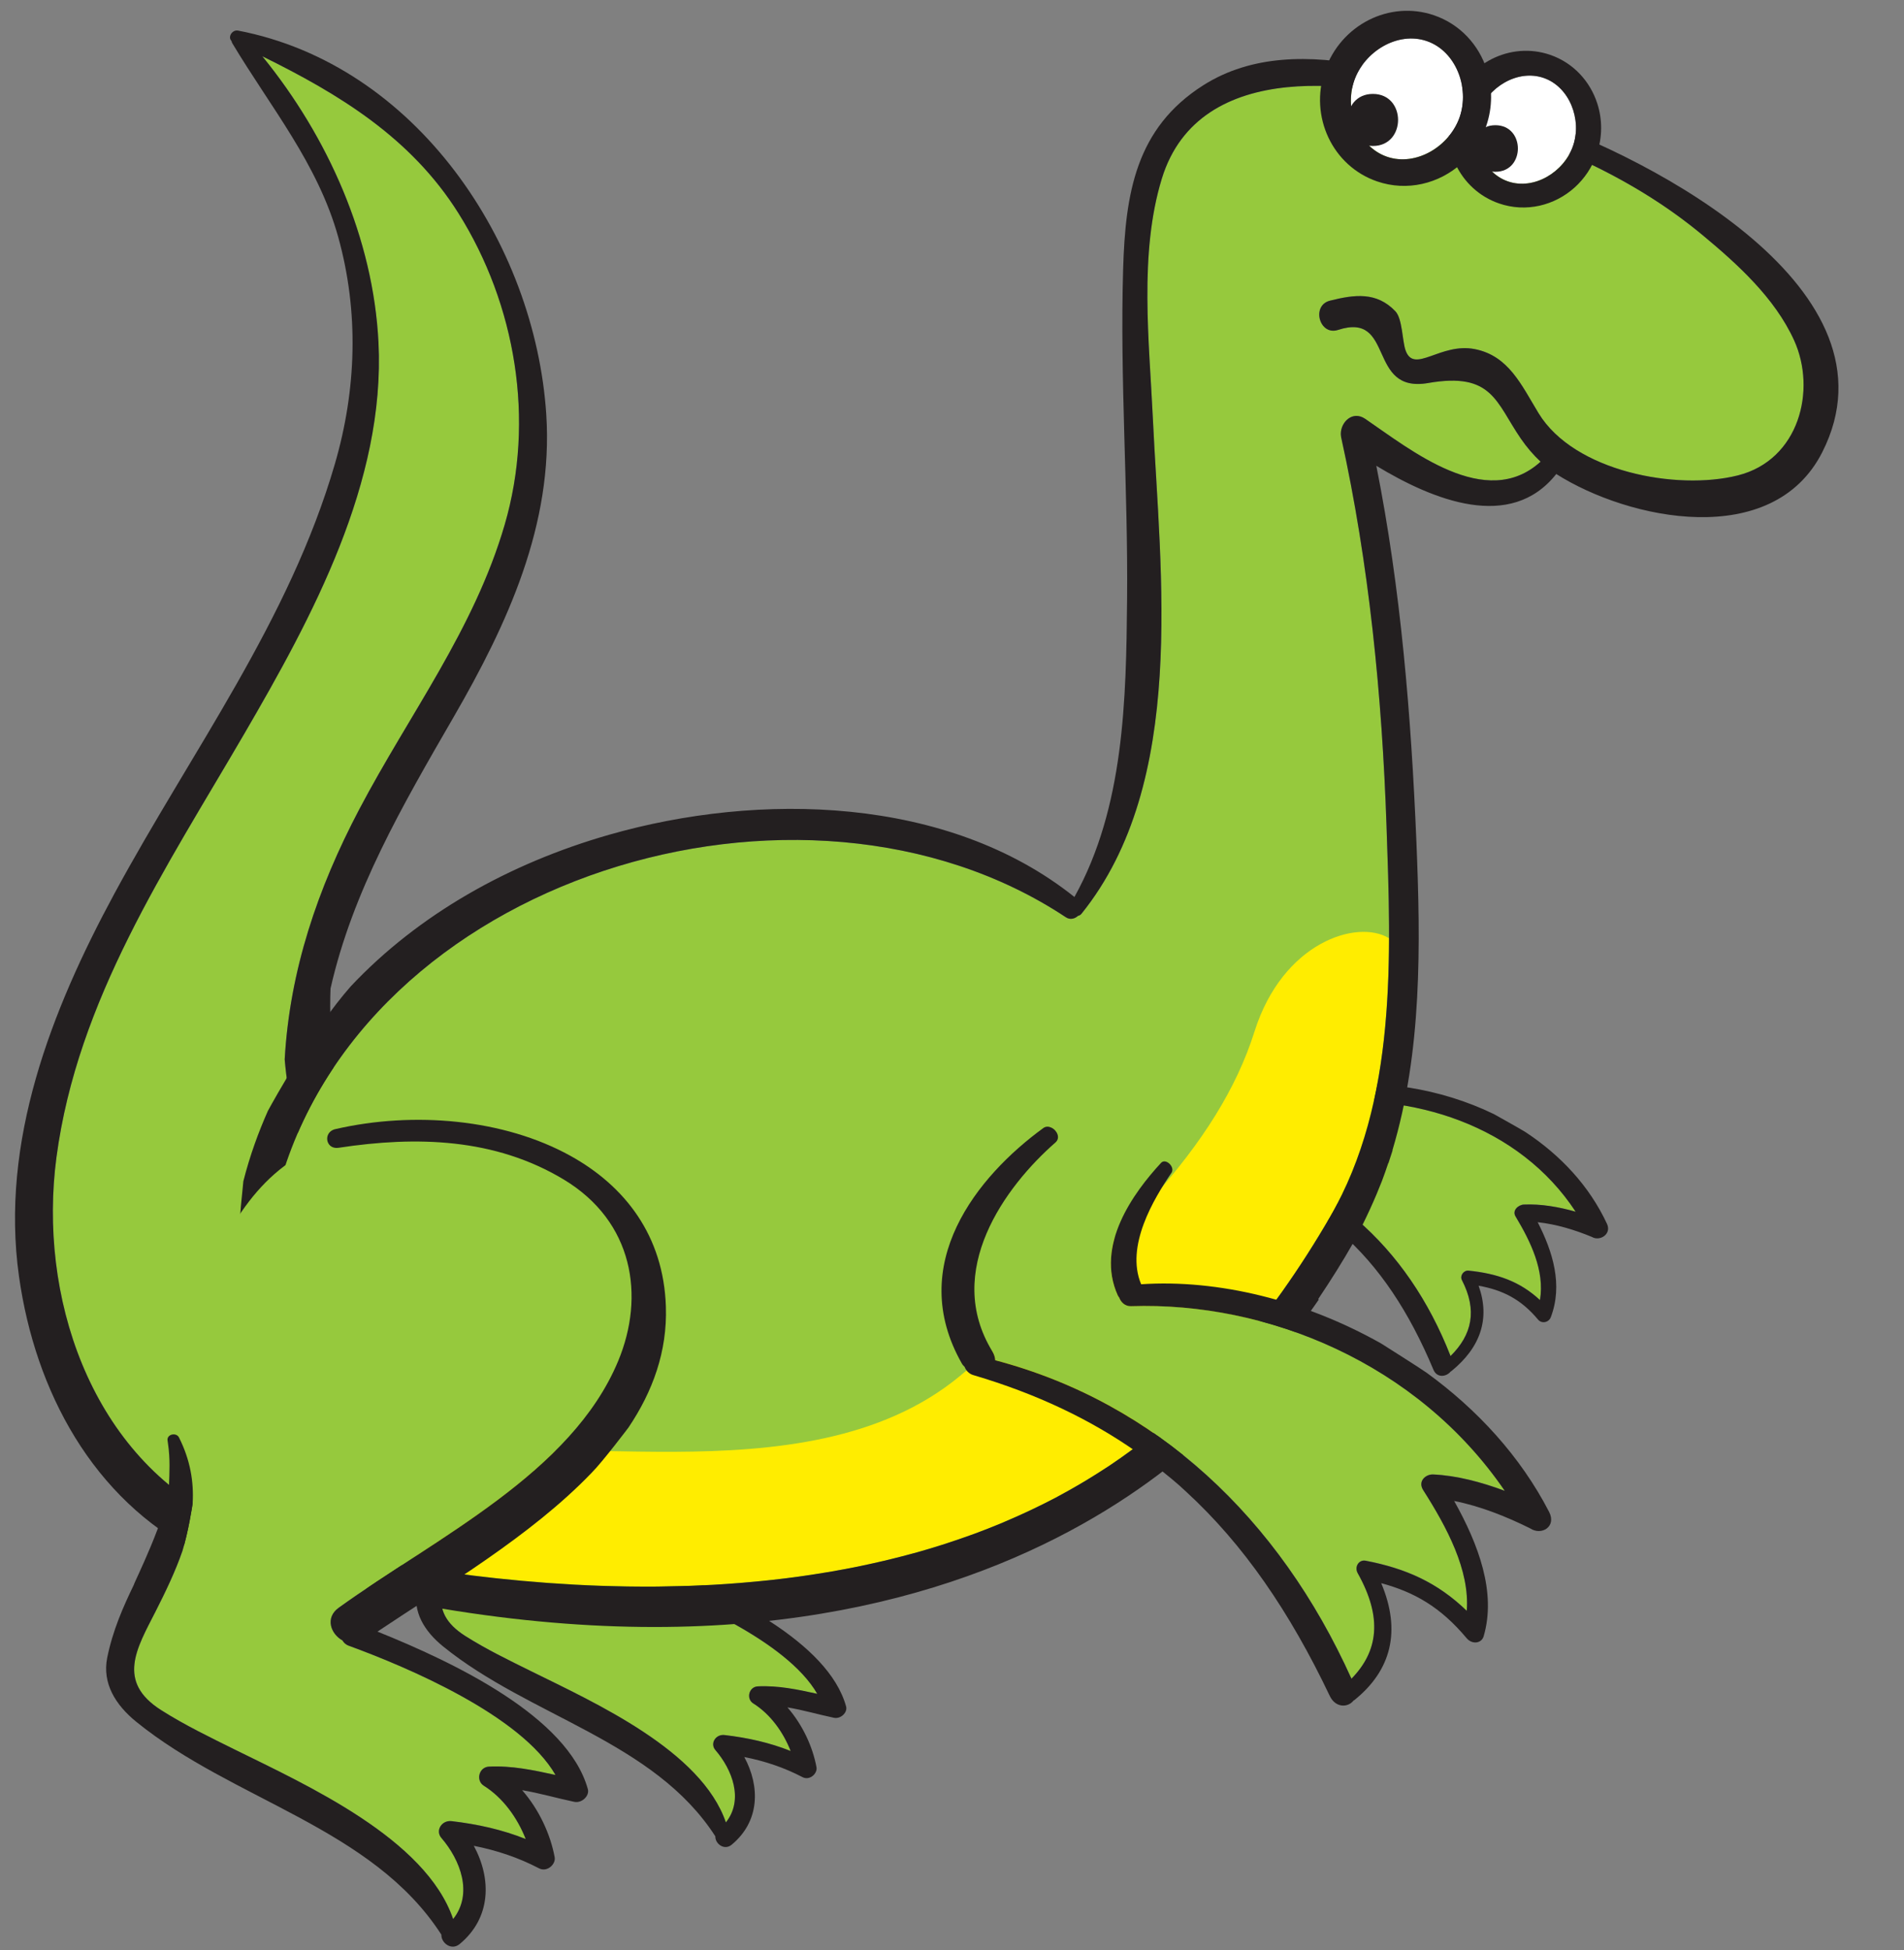 <svg xmlns="http://www.w3.org/2000/svg" xmlns:xlink="http://www.w3.org/1999/xlink" version="1.1" width="141.742" height="145.157" viewBox="-0.804 0.09 141.742 145.157"><rect x="-0.804" y="0.09" width="141.742" height="145.157" fill="#808080" stroke="none"/><defs><style/></defs>
  <!-- Exported by Scratch - http://scratch.mit.edu/ -->
  <g id="ID0.997262217104435" transform="matrix(0.95, 0, 0, 0.95, -0.4, 0.75)">
    <g id="Back_Leg">
      <path id="Fill_4_" fill="#96C93D" d="M 38.540 114.212 C 39.370 115.872 39.638 117.482 39.542 119.059 C 39.516 119.244 39.230 121.143 38.787 122.577 C 38.271 124.074 37.558 125.557 36.802 127.049 C 35.433 129.740 33.894 132.211 37.224 134.321 C 38.950 135.417 40.814 136.318 42.659 137.231 C 47.996 139.868 56.738 143.807 58.764 149.732 C 60.250 147.857 59.296 145.373 57.897 143.748 C 57.432 143.214 57.914 142.424 58.653 142.510 C 60.580 142.734 62.382 143.134 64.119 143.830 C 63.514 142.283 62.448 140.786 61.027 139.897 C 60.425 139.520 60.656 138.522 61.405 138.486 C 63.092 138.405 64.692 138.746 66.316 139.103 C 63.783 134.707 55.421 131.161 51.070 129.571 C 50.832 129.487 50.689 129.340 50.598 129.180 C 49.727 128.698 49.294 127.507 50.318 126.767 C 57.529 121.576 67.502 116.835 70.941 108.563 C 72.927 103.784 72.080 98.278 66.923 95.173 C 61.837 92.111 56.065 91.953 50.316 92.831 C 49.942 92.889 49.684 92.733 49.559 92.509 C 39.891 95.459 38.232 111.630 38.044 113.988 C 38.229 113.952 38.439 114.011 38.540 114.212 L 38.540 114.212 L 38.540 114.212 L 38.540 114.212 Z " transform="matrix(0.948, 0, 0, 0.948, 0.75, 0.15)"/>
      <path id="Outline_6_" fill="#231F20" d="M 53.178 128.524 C 58.102 125.220 64.485 121.492 68.975 116.815 C 69.809 115.978 71.704 113.461 71.704 113.461 C 73.490 110.801 74.568 107.854 74.459 104.552 C 74.291 99.326 71.449 95.652 67.404 93.416 C 62.519 90.714 55.883 90.116 50.074 91.450 C 49.494 91.582 49.347 92.138 49.557 92.507 C 49.682 92.732 49.939 92.886 50.314 92.828 C 56.064 91.952 61.838 92.110 66.921 95.170 C 72.077 98.275 72.925 103.781 70.939 108.560 C 67.501 116.831 57.526 121.572 50.316 126.763 C 49.291 127.503 49.726 128.695 50.597 129.177 C 50.686 129.336 50.829 129.484 51.069 129.568 C 55.420 131.158 63.782 134.703 66.314 139.099 C 64.692 138.743 63.089 138.402 61.404 138.483 C 60.654 138.519 60.424 139.517 61.025 139.893 C 62.448 140.783 63.509 142.277 64.117 143.826 C 62.380 143.133 60.578 142.733 58.651 142.506 C 57.913 142.420 57.430 143.213 57.895 143.747 C 59.294 145.371 60.249 147.855 58.762 149.730 C 56.737 143.805 47.993 139.865 42.657 137.229 C 40.812 136.316 38.948 135.416 37.222 134.320 C 33.892 132.209 35.429 129.739 36.800 127.047 C 37.556 125.557 38.270 124.072 38.785 122.575 C 39.227 121.141 39.514 119.242 39.540 119.057 C 39.634 117.480 39.368 115.870 38.537 114.210 C 38.438 114.009 38.227 113.947 38.039 113.981 C 37.830 114.018 37.651 114.181 37.689 114.423 C 37.702 114.503 37.709 114.578 37.721 114.657 C 37.890 115.774 37.828 116.793 37.794 117.764 C 37.712 119.955 35.186 124.977 35.206 125.055 C 34.407 126.711 33.640 128.437 33.232 130.459 C 32.864 132.328 33.834 133.923 35.386 135.181 C 42.547 140.992 52.800 142.973 57.891 150.879 C 57.868 151.484 58.626 152.080 59.240 151.572 C 61.573 149.643 61.601 146.759 60.285 144.324 C 61.964 144.656 63.556 145.182 65.097 145.986 C 65.685 146.294 66.348 145.694 66.251 145.164 C 65.939 143.470 65.100 141.652 63.851 140.221 C 65.150 140.438 66.423 140.814 67.700 141.081 C 68.253 141.197 68.838 140.641 68.699 140.142 C 67.218 134.793 58.827 130.795 53.178 128.524 L 53.178 128.524 L 53.178 128.524 L 53.178 128.524 Z " transform="matrix(0.948, 0, 0, 0.948, 0.75, 0.15)"/>
    </g>
    <g id="Tail">
      <path id="Fill_2_" fill="#96C93D" d="M 22.293 86.667 C 22.707 79.326 25.014 72.537 28.458 65.996 C 32.604 58.121 37.952 51.134 40.478 42.475 C 43 33.832 41.397 24.273 36.651 16.723 C 32.735 10.494 26.794 6.883 20.445 3.760 C 25.879 10.431 29.612 18.823 30.045 27.395 C 30.627 38.948 24.566 50.115 18.943 59.770 C 12.481 70.867 5.158 81.730 3.427 94.755 C 1.912 106.160 6.160 119.046 16.780 124.507 C 16.780 124.507 20.719 126.443 24.839 125.738 L 24.839 125.738 C 25.940 124.320 26.208 122.622 26.208 122.622 L 31.114 103.365 C 31.111 103.365 23.462 100.131 22.293 86.667 L 22.293 86.667 L 22.293 86.667 L 22.293 86.667 Z " transform="matrix(0.948, 0, 0, 0.948, 0.75, 0.15)"/>
      <path id="Outline_4_" fill="#231F20" d="M 36.272 58.346 C 40.701 50.685 44.505 42.461 43.916 33.373 C 42.990 19.169 33.152 4.464 18.445 1.638 C 17.952 1.541 17.563 2.171 17.898 2.498 C 17.909 2.560 17.926 2.620 17.962 2.681 C 21.120 7.963 25.032 12.639 26.720 18.707 C 28.438 24.888 28.235 31.289 26.443 37.447 C 22.661 50.447 14.576 61.209 8.213 72.971 C 3.005 82.604 -1.240 93.445 0.332 104.610 C 1.668 114.092 6.431 122.998 15.121 127.443 C 20.274 130.968 24.839 128.367 24.839 128.367 L 24.839 125.738 L 24.839 125.738 C 20.720 126.442 16.780 124.507 16.780 124.507 C 6.160 119.046 1.912 106.160 3.427 94.755 C 5.157 81.730 12.481 70.866 18.943 59.771 C 24.565 50.116 30.627 38.949 30.045 27.396 C 29.612 18.825 25.879 10.432 20.445 3.761 C 26.794 6.884 32.735 10.494 36.651 16.724 C 41.397 24.274 43.001 33.833 40.478 42.476 C 37.953 51.134 32.604 58.122 28.458 65.997 C 25.014 72.538 22.707 79.327 22.293 86.668 C 23.462 100.132 31.110 103.365 31.113 103.366 L 31.113 103.366 L 32.290 99.536 C 25.290 96.370 26.082 80.808 26.082 80.808 C 27.903 72.771 32 65.732 36.272 58.346 L 36.272 58.346 L 36.272 58.346 L 36.272 58.346 Z " transform="matrix(0.948, 0, 0, 0.948, 0.75, 0.15)"/>
    </g>
    <g id="Back_Arm">
      <path id="Fill" fill="#96C93D" d="M 103.438 81 C 100.138 83.867 95.902 89.215 98.492 93.709 C 98.590 93.884 98.618 94.050 98.615 94.208 C 108.216 95.874 115.091 102.046 118.662 111.179 C 120.437 109.421 120.892 107.409 119.601 104.904 C 119.413 104.534 119.749 104.079 120.152 104.120 C 122.540 104.363 124.401 105.017 126.053 106.553 C 126.461 104.127 125.276 101.705 124.033 99.640 C 123.733 99.140 124.268 98.677 124.722 98.659 C 126.123 98.597 127.598 98.851 129.002 99.250 C 124.342 92.142 115.499 89.304 107.176 90.292 C 106.819 90.335 106.587 90.112 106.509 89.849 C 106.486 89.808 106.450 89.778 106.431 89.725 C 105.311 86.887 107.922 83.568 109.770 81.651 C 110.281 76.276 103.252 80.135 103.250 80.137 C 103.584 80.252 103.790 80.695 103.438 81 L 103.438 81 L 103.438 81 L 103.438 81 Z " transform="matrix(0.948, 0, 0, 0.948, 0.75, 0.15)"/>
      <path id="Outline_2_" fill="#231F20" d="M 102.775 80.214 C 98.510 83.395 93.633 89.017 96.569 94.594 C 96.606 94.668 96.664 94.709 96.715 94.769 C 96.779 94.972 96.939 95.155 97.203 95.207 C 100.971 95.980 104.138 97.220 106.841 98.945 C 106.841 98.945 108.596 100.089 109.555 100.973 C 112.791 103.797 115.253 107.552 117.250 112.316 C 117.543 113.013 118.310 112.909 118.677 112.461 C 118.694 112.449 118.711 112.447 118.730 112.432 C 121.134 110.482 121.961 108.095 120.983 105.370 C 122.953 105.725 124.474 106.468 125.897 108.171 C 126.205 108.538 126.782 108.410 126.949 107.978 C 127.967 105.314 127.120 102.563 125.866 100.122 C 127.405 100.287 128.948 100.758 130.359 101.344 C 131 101.724 131.989 101.110 131.599 100.266 C 130.138 97.120 127.751 94.584 124.872 92.683 C 124.586 92.491 122.246 91.187 122.246 91.187 C 117.806 89.035 112.632 88.235 107.918 88.946 C 107.145 86.779 109.136 83.823 110.360 82.184 C 110.398 82.132 110.415 82.080 110.423 82.023 C 110.469 81.702 110.044 81.377 109.773 81.655 C 107.926 83.570 105.314 86.891 106.434 89.730 C 106.454 89.782 106.488 89.812 106.511 89.853 C 106.589 90.117 106.819 90.338 107.179 90.297 C 115.500 89.310 124.345 92.146 129.005 99.255 C 127.602 98.855 126.128 98.601 124.725 98.664 C 124.271 98.683 123.736 99.144 124.036 99.644 C 125.278 101.709 126.463 104.131 126.055 106.557 C 124.404 105.023 122.542 104.369 120.154 104.125 C 119.752 104.083 119.416 104.538 119.604 104.908 C 120.894 107.414 120.440 109.423 118.665 111.183 C 115.094 102.050 108.216 95.875 98.617 94.212 C 98.620 94.054 98.592 93.890 98.494 93.713 C 95.906 89.217 100.140 83.870 103.440 81.003 C 103.792 80.698 103.587 80.255 103.254 80.142 L 103.254 80.142 C 103.105 80.087 102.936 80.095 102.775 80.214 L 102.775 80.214 L 102.775 80.214 L 102.775 80.214 Z " transform="matrix(0.948, 0, 0, 0.948, 0.75, 0.15)"/>
    </g>
    <g id="Body">
      <path id="Fill_5_" fill="#96C93D" d="M 147.061 27.232 C 145.465 23.727 142.381 20.934 139.472 18.520 C 133.309 13.406 126.245 10.697 118.783 8.195 C 111.304 5.687 97.887 3.803 94.798 13.875 C 92.902 20.057 93.758 27.328 94.057 33.673 C 94.664 46.585 96.917 63.756 88.158 74.629 C 88.075 74.733 87.978 74.777 87.877 74.800 C 87.606 75.045 87.223 75.155 86.865 74.919 C 65.063 60.465 28.510 71.600 21.724 97.528 C 21.724 97.528 17.516 121.899 30.568 128.217 C 30.580 128.220 30.591 128.222 30.604 128.224 C 31.677 128.418 32.807 128.608 33.990 128.790 C 33.992 128.790 33.995 128.791 33.997 128.791 C 34.037 128.797 34.078 128.803 34.119 128.810 C 34.686 128.897 35.266 128.982 35.856 129.064 C 35.880 129.067 35.904 129.071 35.928 129.074 C 36.546 129.160 37.177 129.243 37.820 129.322 C 37.845 129.326 37.872 129.329 37.897 129.332 C 38.484 129.404 39.082 129.473 39.686 129.539 C 39.778 129.549 39.868 129.559 39.959 129.568 C 41.225 129.703 42.526 129.822 43.858 129.921 C 43.986 129.931 44.115 129.940 44.244 129.949 C 44.859 129.993 45.480 130.033 46.108 130.067 C 46.157 130.070 46.206 130.074 46.255 130.076 C 46.931 130.113 47.615 130.142 48.304 130.168 C 48.436 130.172 48.569 130.176 48.700 130.181 C 49.275 130.200 49.854 130.213 50.436 130.223 C 50.579 130.225 50.719 130.228 50.862 130.230 C 51.551 130.239 52.247 130.242 52.946 130.237 C 53.048 130.236 53.150 130.234 53.252 130.233 C 53.852 130.226 54.455 130.214 55.062 130.198 C 55.243 130.192 55.423 130.187 55.604 130.181 C 56.300 130.158 57 130.129 57.703 130.090 C 57.711 130.089 57.720 130.089 57.728 130.089 C 58.432 130.050 59.140 129.999 59.849 129.943 C 60.042 129.927 60.236 129.911 60.429 129.894 C 61.009 129.844 61.591 129.790 62.173 129.728 C 62.322 129.712 62.471 129.698 62.620 129.681 C 63.323 129.604 64.027 129.516 64.732 129.419 C 64.909 129.395 65.086 129.368 65.262 129.343 C 65.824 129.262 66.387 129.175 66.950 129.081 C 67.145 129.049 67.341 129.018 67.536 128.983 C 68.241 128.861 68.946 128.731 69.650 128.587 C 69.765 128.564 69.881 128.537 69.998 128.513 C 70.601 128.387 71.202 128.253 71.803 128.112 C 72.011 128.063 72.219 128.012 72.427 127.962 C 73.048 127.810 73.668 127.650 74.286 127.480 C 74.380 127.454 74.474 127.430 74.569 127.404 C 75.263 127.210 75.954 127 76.643 126.781 C 76.839 126.719 77.036 126.653 77.232 126.589 C 77.781 126.409 78.328 126.221 78.873 126.025 C 79.042 125.963 79.212 125.906 79.381 125.843 C 80.060 125.591 80.735 125.327 81.405 125.050 C 81.565 124.984 81.723 124.913 81.884 124.845 C 82.422 124.616 82.957 124.379 83.489 124.133 C 83.679 124.045 83.870 123.958 84.059 123.867 C 84.724 123.551 85.384 123.224 86.038 122.879 C 86.102 122.845 86.166 122.808 86.230 122.774 C 86.826 122.456 87.415 122.124 88 121.781 C 88.185 121.673 88.368 121.563 88.552 121.452 C 89.096 121.124 89.637 120.784 90.171 120.433 C 90.275 120.365 90.381 120.299 90.484 120.230 C 91.105 119.815 91.717 119.381 92.324 118.934 C 92.483 118.817 92.641 118.694 92.801 118.574 C 93.283 118.209 93.761 117.832 94.234 117.445 C 94.381 117.324 94.530 117.206 94.675 117.084 C 95.261 116.592 95.838 116.085 96.405 115.559 C 96.514 115.457 96.620 115.352 96.728 115.249 C 97.200 114.803 97.664 114.345 98.122 113.874 C 98.272 113.719 98.424 113.563 98.573 113.405 C 99.121 112.826 99.662 112.235 100.188 111.618 C 103.420 107.957 106.248 103.918 108.697 99.693 C 112.704 92.783 113.551 84.668 113.575 76.649 C 113.585 73.514 113.472 70.393 113.369 67.366 C 113.003 56.665 111.931 45.708 109.615 35.230 C 109.614 35.224 109.615 35.217 109.613 35.211 C 109.604 35.160 109.600 35.108 109.597 35.058 C 109.596 35.031 109.591 35.002 109.592 34.977 C 109.582 33.989 110.566 33.016 111.606 33.724 C 115.350 36.272 121.589 41.382 126.104 37.266 C 125.500 36.702 124.960 36.070 124.471 35.359 C 122.406 32.355 122.133 29.839 116.814 30.765 C 111.723 31.650 114.099 24.832 109.360 26.377 C 107.821 26.879 107.129 24.353 108.694 23.959 C 110.724 23.450 112.548 23.208 114.099 24.832 C 114.690 25.450 114.666 27.286 114.944 28.066 C 115.655 30.056 117.808 27.399 120.673 27.964 C 123.470 28.518 124.523 30.937 125.937 33.258 C 128.878 38.088 137.355 39.673 142.412 38.401 C 147.489 37.123 148.930 31.336 147.061 27.232 L 147.061 27.232 L 147.061 27.232 L 147.061 27.232 Z " transform="matrix(0.948, 0, 0, 0.948, 0.75, 0.15)"/>
      <path id="Belly_1_" fill="#FFED00" d="M 102.457 84.367 C 99.457 93.867 91.124 102.034 78.124 112.819 C 65.124 123.604 42.457 116.201 35.457 120.534 C 30.702 123.477 32.407 126.898 33.990 128.791 C 33.992 128.791 33.995 128.792 33.997 128.792 C 34.037 128.798 34.078 128.804 34.119 128.811 C 34.686 128.898 35.266 128.983 35.856 129.065 C 35.880 129.068 35.904 129.072 35.928 129.075 C 36.546 129.161 37.177 129.244 37.820 129.323 C 37.845 129.327 37.872 129.330 37.897 129.333 C 38.484 129.405 39.082 129.474 39.686 129.540 C 39.778 129.550 39.868 129.560 39.959 129.569 C 41.225 129.704 42.526 129.823 43.858 129.922 C 43.986 129.932 44.115 129.941 44.244 129.950 C 44.859 129.994 45.480 130.034 46.108 130.068 C 46.157 130.071 46.206 130.075 46.255 130.077 C 46.931 130.114 47.615 130.143 48.304 130.169 C 48.436 130.173 48.569 130.177 48.700 130.182 C 49.275 130.201 49.854 130.214 50.436 130.224 C 50.579 130.226 50.719 130.229 50.862 130.231 C 51.551 130.240 52.247 130.243 52.946 130.238 C 53.048 130.237 53.150 130.235 53.252 130.234 C 53.852 130.227 54.455 130.215 55.062 130.199 C 55.243 130.193 55.423 130.188 55.604 130.182 C 56.300 130.159 57 130.130 57.703 130.091 C 57.711 130.090 57.720 130.090 57.728 130.090 C 58.432 130.051 59.140 130 59.849 129.944 C 60.042 129.928 60.236 129.912 60.429 129.895 C 61.009 129.845 61.591 129.791 62.173 129.729 C 62.322 129.713 62.471 129.699 62.620 129.682 C 63.323 129.605 64.027 129.517 64.732 129.420 C 64.909 129.396 65.086 129.369 65.262 129.344 C 65.824 129.263 66.387 129.176 66.950 129.082 C 67.145 129.050 67.341 129.019 67.536 128.984 C 68.241 128.862 68.946 128.732 69.650 128.588 C 69.765 128.565 69.881 128.538 69.998 128.514 C 70.601 128.388 71.202 128.254 71.803 128.113 C 72.011 128.064 72.219 128.013 72.427 127.963 C 73.048 127.811 73.668 127.651 74.286 127.481 C 74.380 127.455 74.474 127.431 74.569 127.405 C 75.263 127.211 75.954 127.001 76.643 126.782 C 76.839 126.720 77.036 126.654 77.232 126.590 C 77.781 126.410 78.328 126.222 78.873 126.026 C 79.042 125.964 79.212 125.907 79.381 125.844 C 80.060 125.592 80.735 125.328 81.405 125.051 C 81.565 124.985 81.723 124.914 81.884 124.846 C 82.422 124.617 82.957 124.380 83.489 124.134 C 83.679 124.046 83.870 123.959 84.059 123.868 C 84.724 123.552 85.384 123.225 86.038 122.880 C 86.102 122.846 86.166 122.809 86.230 122.775 C 86.826 122.457 87.415 122.125 88 121.782 C 88.185 121.674 88.368 121.564 88.552 121.453 C 89.096 121.125 89.637 120.785 90.171 120.434 C 90.275 120.366 90.381 120.300 90.484 120.231 C 91.105 119.816 91.717 119.382 92.324 118.935 C 92.483 118.818 92.641 118.695 92.801 118.575 C 93.283 118.210 93.761 117.833 94.234 117.446 C 94.381 117.325 94.530 117.207 94.675 117.085 C 95.261 116.593 95.838 116.086 96.405 115.560 C 96.514 115.458 96.620 115.353 96.728 115.250 C 97.200 114.804 97.664 114.346 98.122 113.875 C 98.272 113.720 98.424 113.564 98.573 113.406 C 99.121 112.827 99.662 112.236 100.188 111.619 C 103.420 107.958 106.248 103.919 108.697 99.694 C 112.704 92.784 113.551 84.669 113.575 76.650 C 110.960 75.052 104.794 76.963 102.457 84.367 L 102.457 84.367 L 102.457 84.367 L 102.457 84.367 Z " transform="matrix(0.948, 0, 0, 0.948, 0.75, 0.15)"/>
      <path id="Outline_7_" fill="#231F20" d="M 125.429 8.828 C 117.570 6.140 106.217 1.086 98.225 6.156 C 92.642 9.697 91.784 15.108 91.599 21.352 C 91.329 30.449 92.011 39.540 91.926 48.639 C 91.849 56.908 91.694 65.843 87.573 73.243 C 77.112 64.880 61.507 64.548 49.103 68.102 C 40.865 70.462 33.361 74.668 27.747 80.636 C 24.631 84.180 21.424 89.968 20.905 90.920 C 20.508 91.813 20.141 92.728 19.809 93.665 C 19.455 94.663 19.141 95.686 18.875 96.741 C 18.857 96.894 18.849 97.035 18.832 97.186 L 18.832 97.186 C 17.013 114.060 20.872 122.681 24.818 127.042 C 24.818 127.043 24.818 127.043 24.818 127.043 C 27.818 130.357 30.854 131.218 31.487 131.365 C 31.530 131.374 31.572 131.381 31.615 131.389 C 83.960 141.699 103.386 112.230 103.386 112.230 C 103.980 111.522 104.562 110.804 105.131 110.074 C 105.163 110.035 105.193 109.996 105.224 109.956 C 105.799 109.216 106.360 108.463 106.901 107.694 C 106.912 107.697 106.922 107.702 106.933 107.705 C 107.224 107.301 107.510 106.899 107.780 106.504 C 107.759 106.496 107.741 106.487 107.720 106.480 C 108.751 104.947 109.742 103.380 110.658 101.761 C 110.673 101.735 110.685 101.707 110.700 101.681 C 111.702 99.799 112.450 98.114 112.988 96.728 C 113.173 96.235 113.350 95.740 113.515 95.242 C 113.519 95.243 113.524 95.245 113.528 95.246 C 113.663 94.851 113.782 94.486 113.877 94.177 C 113.871 94.177 113.865 94.177 113.859 94.177 C 116.308 86.023 116.196 77.217 115.839 68.625 C 115.411 58.328 114.559 47.770 112.527 37.605 C 117.241 40.459 123.633 43.050 127.402 38.285 C 127.403 38.286 127.403 38.286 127.403 38.286 C 133.415 42.101 145.291 44.572 149.390 36.482 C 156.209 23.036 135.252 12.187 125.429 8.828 L 125.429 8.828 L 125.429 8.828 L 125.429 8.828 Z M 142.414 38.401 C 137.357 39.673 128.881 38.089 125.939 33.258 C 124.525 30.937 123.472 28.518 120.675 27.964 C 117.810 27.399 115.656 30.056 114.946 28.066 C 114.669 27.286 114.692 25.450 114.101 24.832 C 112.550 23.208 110.726 23.450 108.696 23.959 C 107.131 24.353 107.823 26.879 109.362 26.377 C 114.101 24.832 111.725 31.649 116.816 30.765 C 122.135 29.839 122.408 32.355 124.473 35.359 C 124.962 36.070 125.502 36.702 126.106 37.266 C 121.591 41.382 115.352 36.272 111.608 33.724 C 110.568 33.016 109.585 33.989 109.594 34.977 C 109.593 35.002 109.598 35.031 109.599 35.058 C 109.602 35.109 109.606 35.161 109.615 35.211 C 109.617 35.217 109.616 35.224 109.617 35.230 C 111.933 45.708 113.005 56.665 113.371 67.366 C 113.740 78.135 114.272 90.081 108.699 99.693 C 106.250 103.918 103.423 107.957 100.190 111.618 C 99.664 112.235 99.123 112.826 98.575 113.405 C 98.426 113.563 98.274 113.718 98.124 113.874 C 97.666 114.345 97.202 114.803 96.730 115.249 C 96.622 115.352 96.516 115.457 96.407 115.559 C 95.840 116.085 95.262 116.592 94.677 117.084 C 94.531 117.206 94.383 117.324 94.236 117.445 C 93.763 117.832 93.286 118.209 92.803 118.574 C 92.644 118.694 92.486 118.817 92.326 118.934 C 91.720 119.381 91.107 119.815 90.486 120.230 C 90.382 120.299 90.277 120.365 90.173 120.433 C 89.639 120.784 89.098 121.123 88.554 121.452 C 88.370 121.563 88.187 121.673 88.002 121.781 C 87.417 122.124 86.828 122.456 86.232 122.774 C 86.168 122.808 86.104 122.845 86.040 122.879 C 85.387 123.225 84.727 123.551 84.061 123.867 C 83.872 123.958 83.681 124.045 83.491 124.133 C 82.959 124.379 82.424 124.616 81.886 124.845 C 81.726 124.913 81.568 124.984 81.407 125.050 C 80.736 125.327 80.061 125.591 79.383 125.843 C 79.214 125.905 79.044 125.963 78.875 126.025 C 78.330 126.221 77.783 126.410 77.234 126.589 C 77.038 126.653 76.842 126.719 76.645 126.781 C 75.956 127 75.265 127.210 74.571 127.404 C 74.476 127.430 74.382 127.454 74.288 127.480 C 73.670 127.650 73.050 127.810 72.429 127.962 C 72.221 128.013 72.013 128.064 71.805 128.112 C 71.204 128.254 70.603 128.387 70 128.513 C 69.884 128.537 69.769 128.564 69.652 128.587 C 68.948 128.731 68.243 128.860 67.538 128.983 C 67.343 129.017 67.147 129.048 66.952 129.081 C 66.390 129.175 65.827 129.262 65.264 129.343 C 65.087 129.368 64.910 129.395 64.734 129.419 C 64.029 129.516 63.325 129.604 62.622 129.681 C 62.473 129.698 62.324 129.712 62.175 129.728 C 61.593 129.790 61.011 129.844 60.431 129.894 C 60.238 129.911 60.044 129.927 59.851 129.943 C 59.142 129.999 58.434 130.049 57.730 130.089 C 57.721 130.089 57.712 130.089 57.705 130.090 C 57.002 130.129 56.303 130.157 55.606 130.181 C 55.425 130.187 55.245 130.192 55.064 130.198 C 54.458 130.215 53.854 130.226 53.254 130.233 C 53.152 130.234 53.050 130.236 52.948 130.237 C 52.249 130.242 51.553 130.239 50.864 130.230 C 50.721 130.229 50.581 130.225 50.438 130.223 C 49.856 130.213 49.277 130.200 48.702 130.181 C 48.570 130.176 48.437 130.173 48.306 130.168 C 47.618 130.143 46.933 130.113 46.257 130.076 C 46.207 130.074 46.158 130.070 46.110 130.067 C 45.482 130.033 44.861 129.993 44.246 129.949 C 44.117 129.939 43.989 129.930 43.860 129.921 C 42.528 129.822 41.226 129.703 39.961 129.568 C 39.869 129.558 39.779 129.548 39.688 129.539 C 39.084 129.473 38.486 129.404 37.899 129.332 C 37.874 129.329 37.847 129.326 37.822 129.322 C 37.179 129.243 36.549 129.160 35.930 129.074 C 35.906 129.071 35.882 129.067 35.858 129.064 C 35.268 128.982 34.688 128.897 34.121 128.810 C 34.080 128.803 34.039 128.797 33.999 128.791 C 32.814 128.608 31.682 128.418 30.606 128.224 C 30.594 128.222 30.583 128.220 30.572 128.218 C 30.572 128.218 30.572 128.218 30.571 128.218 C 30.571 128.218 30.570 128.218 30.570 128.217 C 17.518 121.899 21.726 97.528 21.726 97.528 C 28.510 71.600 65.063 60.465 86.864 74.918 C 87.221 75.154 87.604 75.044 87.876 74.799 C 87.978 74.777 88.074 74.732 88.157 74.628 C 96.917 63.755 94.664 46.584 94.056 33.672 C 93.757 27.327 92.901 20.056 94.797 13.874 C 97.887 3.803 111.304 5.686 118.782 8.194 C 126.245 10.696 133.308 13.405 139.471 18.519 C 142.380 20.933 145.464 23.726 147.060 27.231 C 148.930 31.336 147.489 37.123 142.414 38.401 L 142.414 38.401 L 142.414 38.401 L 142.414 38.401 Z " transform="matrix(0.948, 0, 0, 0.948, 0.75, 0.15)"/>
    </g>
    <g id="Front_Arm">
      <path id="Fill_1_" fill="#96C93D" d="M 86.005 93.525 C 81.847 97.158 76.711 104.167 80.796 110.806 C 80.951 111.064 81.010 111.301 81.025 111.523 C 94.341 115.036 104.482 124.557 110.472 137.844 C 112.682 135.587 113.058 132.811 110.991 129.128 C 110.688 128.583 111.094 127.984 111.648 128.091 C 114.938 128.724 117.560 129.871 120.003 132.233 C 120.266 128.870 118.352 125.317 116.403 122.259 C 115.932 121.519 116.607 120.934 117.225 120.962 C 119.131 121.046 121.176 121.583 123.142 122.315 C 115.913 111.745 103.490 106.675 92.242 107.052 C 91.760 107.070 91.416 106.728 91.277 106.347 C 91.240 106.287 91.189 106.240 91.155 106.163 C 89.280 102.033 92.442 97.681 94.732 95.208 C 94.776 87.707 85.646 92.281 85.643 92.284 C 86.114 92.492 86.448 93.139 86.005 93.525 L 86.005 93.525 L 86.005 93.525 L 86.005 93.525 Z " transform="matrix(0.948, 0, 0, 0.948, 0.75, 0.15)"/>
      <path id="Outline_3_" fill="#231F20" d="M 85.003 92.339 C 79.566 96.295 73.590 103.612 78.278 111.818 C 78.337 111.927 78.421 111.992 78.498 112.083 C 78.610 112.376 78.851 112.652 79.218 112.759 C 84.458 114.306 88.935 116.436 92.837 119.193 C 92.837 119.193 95.372 121.016 96.790 122.378 C 101.554 126.746 105.373 132.330 108.681 139.275 C 109.166 140.292 110.202 140.239 110.648 139.653 C 110.669 139.637 110.693 139.637 110.716 139.617 C 113.762 137.167 114.601 133.909 112.933 129.954 C 115.666 130.694 117.834 131.924 119.986 134.494 C 120.451 135.048 121.223 134.938 121.399 134.349 C 122.464 130.725 120.973 126.750 118.963 123.161 C 121.085 123.581 123.250 124.432 125.248 125.428 C 126.169 126.041 127.446 125.297 126.810 124.062 C 124.432 119.458 120.864 115.599 116.700 112.573 C 116.286 112.268 112.931 110.148 112.931 110.148 C 106.604 106.579 99.441 104.824 93.089 105.251 C 91.769 102.106 94.128 98.190 95.601 96.033 C 95.647 95.965 95.663 95.892 95.669 95.814 C 95.692 95.368 95.072 94.860 94.735 95.216 C 92.446 97.686 89.282 102.041 91.158 106.172 C 91.191 106.247 91.241 106.294 91.278 106.356 C 91.417 106.736 91.757 107.076 92.245 107.062 C 103.490 106.686 115.915 111.753 123.145 122.324 C 121.179 121.591 119.136 121.054 117.227 120.972 C 116.609 120.943 115.934 121.528 116.405 122.268 C 118.353 125.325 120.265 128.877 120.004 132.241 C 117.563 129.882 114.941 128.734 111.648 128.101 C 111.093 127.993 110.691 128.592 110.993 129.136 C 113.060 132.820 112.684 135.591 110.474 137.852 C 104.485 124.566 94.338 115.040 81.027 111.531 C 81.011 111.308 80.952 111.075 80.798 110.813 C 76.716 104.172 81.849 97.165 86.006 93.531 C 86.449 93.145 86.116 92.498 85.648 92.297 L 85.648 92.297 C 85.439 92.201 85.209 92.191 85.003 92.339 L 85.003 92.339 L 85.003 92.339 L 85.003 92.339 Z " transform="matrix(0.948, 0, 0, 0.948, 0.75, 0.15)"/>
    </g>
    <g id="Front_Leg">
      <path id="Fill_3_" fill="#96C93D" d="M 13.564 117.924 C 14.494 119.784 14.793 121.587 14.686 123.354 C 14.657 123.561 14.335 125.689 13.840 127.294 C 13.263 128.972 12.464 130.634 11.615 132.304 C 10.082 135.320 8.357 138.087 12.088 140.451 C 14.022 141.679 16.109 142.688 18.177 143.711 C 24.156 146.665 33.948 151.078 36.219 157.715 C 37.884 155.614 36.815 152.831 35.247 151.012 C 34.726 150.413 35.266 149.528 36.094 149.624 C 38.252 149.874 40.271 150.323 42.217 151.103 C 41.539 149.371 40.346 147.694 38.754 146.698 C 38.079 146.276 38.338 145.158 39.177 145.118 C 41.067 145.027 42.860 145.408 44.679 145.808 C 41.841 140.883 32.474 136.912 27.600 135.130 C 27.332 135.035 27.172 134.870 27.071 134.692 C 26.095 134.151 25.611 132.818 26.758 131.988 C 34.836 126.173 46.008 120.862 49.861 111.595 C 52.087 106.241 51.136 100.073 45.361 96.595 C 39.663 93.164 33.197 92.989 26.757 93.972 C 26.338 94.036 26.049 93.863 25.908 93.611 C 15.078 96.916 13.220 115.032 13.009 117.673 C 13.215 117.632 13.451 117.700 13.564 117.924 L 13.564 117.924 L 13.564 117.924 L 13.564 117.924 Z " transform="matrix(0.948, 0, 0, 0.948, 0.75, 0.15)"/>
      <path id="Outline_5_" fill="#231F20" d="M 29.962 133.958 C 35.478 130.257 42.629 126.080 47.658 120.841 C 48.593 119.903 50.716 117.084 50.716 117.084 C 52.717 114.105 53.925 110.803 53.803 107.104 C 53.615 101.250 50.431 97.133 45.900 94.629 C 40.427 91.602 32.993 90.932 26.486 92.427 C 25.837 92.574 25.673 93.198 25.907 93.611 C 26.048 93.862 26.336 94.035 26.756 93.970 C 33.197 92.990 39.666 93.166 45.360 96.594 C 51.135 100.073 52.086 106.240 49.860 111.593 C 46.008 120.860 34.835 126.170 26.757 131.986 C 25.609 132.815 26.096 134.150 27.071 134.690 C 27.171 134.869 27.332 135.034 27.600 135.128 C 32.473 136.909 41.841 140.881 44.678 145.806 C 42.861 145.407 41.066 145.025 39.177 145.116 C 38.337 145.157 38.078 146.274 38.753 146.696 C 40.347 147.692 41.536 149.366 42.216 151.101 C 40.270 150.325 38.251 149.876 36.093 149.622 C 35.266 149.525 34.726 150.413 35.246 151.012 C 36.813 152.831 37.883 155.615 36.218 157.715 C 33.948 151.078 24.155 146.663 18.176 143.711 C 16.109 142.688 14.021 141.679 12.087 140.451 C 8.358 138.087 10.079 135.319 11.614 132.304 C 12.462 130.634 13.261 128.972 13.839 127.294 C 14.334 125.689 14.656 123.561 14.685 123.354 C 14.789 121.587 14.493 119.785 13.562 117.924 C 13.451 117.699 13.214 117.630 13.003 117.668 C 12.769 117.710 12.568 117.893 12.611 118.164 C 12.626 118.253 12.633 118.338 12.647 118.426 C 12.836 119.678 12.767 120.820 12.729 121.907 C 12.637 124.362 9.807 129.987 9.830 130.075 C 8.935 131.930 8.076 133.863 7.620 136.129 C 7.207 138.224 8.293 140.010 10.033 141.419 C 18.055 147.928 29.541 150.148 35.244 159.005 C 35.218 159.683 36.067 160.351 36.755 159.781 C 39.368 157.621 39.401 154.388 37.926 151.662 C 39.806 152.034 41.590 152.623 43.316 153.523 C 43.974 153.868 44.717 153.197 44.609 152.602 C 44.260 150.704 43.319 148.668 41.921 147.064 C 43.376 147.307 44.802 147.729 46.233 148.028 C 46.852 148.159 47.507 147.535 47.352 146.976 C 45.691 140.981 36.291 136.502 29.962 133.958 L 29.962 133.958 L 29.962 133.958 L 29.962 133.958 Z " transform="matrix(0.948, 0, 0, 0.948, 0.75, 0.15)"/>
    </g>
    <g id="R_Eye">
      <path id="White_1_" fill="#FFFFFF" d="M 126.356 5.549 C 124.203 4.807 121.728 6.317 120.983 8.479 C 120.240 10.639 121.259 13.361 123.415 14.103 C 125.569 14.844 128.049 13.324 128.792 11.164 C 129.534 9.002 128.511 6.291 126.356 5.549 L 126.356 5.549 L 126.356 5.549 L 126.356 5.549 Z " transform="matrix(0.948, 0, 0, 0.948, 0.75, 0.15)"/>
      <path id="Outline_1_" fill="#231F20" d="M 130.749 11.835 C 131.234 10.426 131.213 8.970 130.795 7.666 C 130.205 5.835 128.823 4.306 126.899 3.642 C 123.606 2.510 119.990 4.341 118.823 7.733 C 117.657 11.126 119.380 14.793 122.677 15.925 C 124.899 16.689 127.265 16.101 128.929 14.598 C 129.729 13.873 130.370 12.939 130.749 11.835 L 130.749 11.835 L 130.749 11.835 L 130.749 11.835 Z M 128.792 11.164 C 128.049 13.324 125.569 14.845 123.415 14.103 C 121.260 13.361 120.240 10.639 120.983 8.479 C 121.728 6.317 124.203 4.807 126.356 5.549 C 128.511 6.291 129.534 9.002 128.792 11.164 L 128.792 11.164 L 128.792 11.164 L 128.792 11.164 Z " transform="matrix(0.948, 0, 0, 0.948, 0.75, 0.15)"/>
      <path id="Pupil_1_" fill="#231F20" d="M 122.368 13.307 C 124.851 13.307 124.851 9.457 122.368 9.457 C 119.885 9.458 119.885 13.307 122.368 13.307 L 122.368 13.307 L 122.368 13.307 L 122.368 13.307 L 122.368 13.307 Z " transform="matrix(0.948, 0, 0, 0.948, 0.75, 0.15)"/>
    </g>
    <g id="L_Eye">
      <path id="White" fill="#FFFFFF" d="M 116.701 2.504 C 114.295 1.675 111.529 3.362 110.697 5.777 C 109.867 8.191 111.007 11.234 113.415 12.063 C 115.822 12.891 118.593 11.192 119.423 8.778 C 120.252 6.364 119.110 3.333 116.701 2.504 L 116.701 2.504 L 116.701 2.504 L 116.701 2.504 Z " transform="matrix(0.948, 0, 0, 0.948, 0.75, 0.15)"/>
      <path id="Outline" fill="#231F20" d="M 121.610 9.530 C 122.152 7.955 122.129 6.328 121.661 4.871 C 121.003 2.824 119.458 1.115 117.307 0.375 C 113.626 -0.891 109.586 1.155 108.281 4.945 C 106.979 8.736 108.904 12.834 112.588 14.100 C 115.071 14.954 117.715 14.296 119.574 12.617 C 120.470 11.806 121.186 10.762 121.610 9.530 L 121.610 9.530 L 121.610 9.530 L 121.610 9.530 Z M 119.422 8.779 C 118.592 11.193 115.821 12.892 113.414 12.064 C 111.006 11.235 109.866 8.192 110.696 5.778 C 111.528 3.363 114.294 1.675 116.700 2.505 C 119.110 3.333 120.252 6.364 119.422 8.779 L 119.422 8.779 L 119.422 8.779 L 119.422 8.779 Z " transform="matrix(0.948, 0, 0, 0.948, 0.75, 0.15)"/>
      <path id="Pupil" fill="#231F20" d="M 112.245 11.174 C 115.020 11.174 115.020 6.871 112.245 6.871 C 109.470 6.872 109.470 11.174 112.245 11.174 L 112.245 11.174 L 112.245 11.174 L 112.245 11.174 L 112.245 11.174 Z " transform="matrix(0.948, 0, 0, 0.948, 0.75, 0.15)"/>
    </g>
  </g>
</svg>